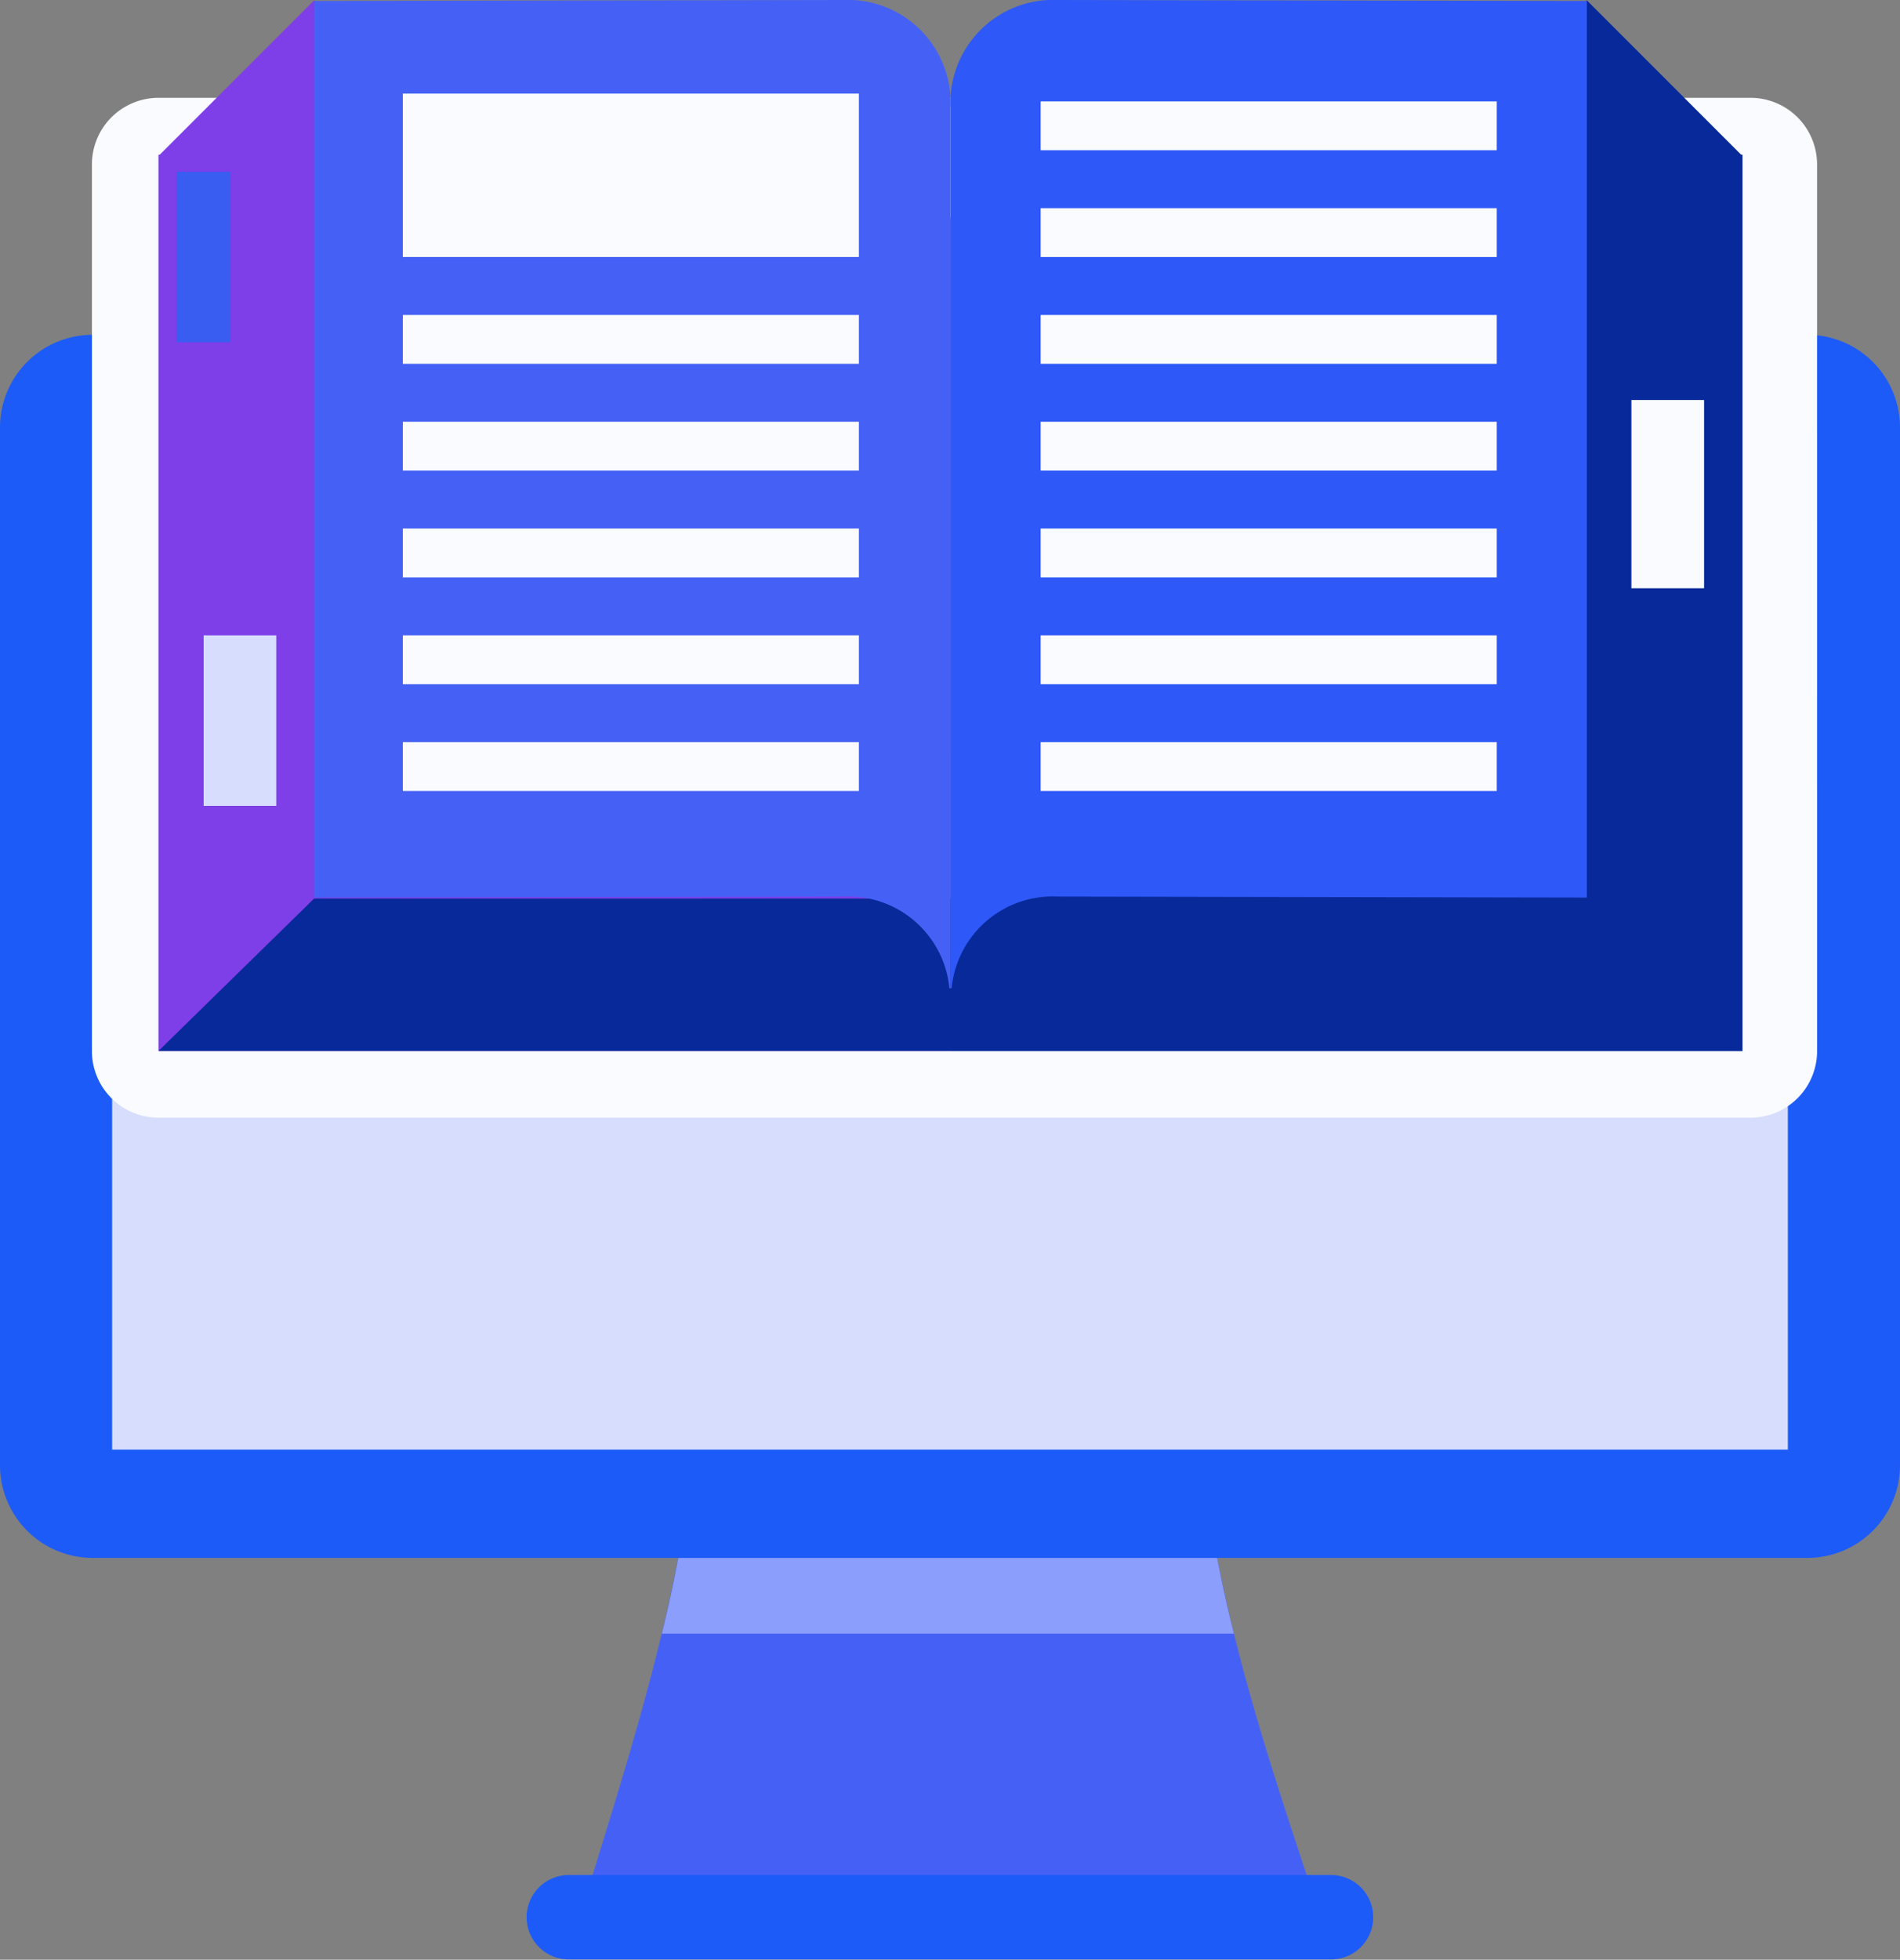 <svg id="_1" data-name="1" xmlns="http://www.w3.org/2000/svg" xmlns:xlink="http://www.w3.org/1999/xlink" width="63.019" height="64.975" viewBox="0 0 63.019 64.975">
  <rect x="0" y="0" width="63.019" height="64.975" fill="#808080" stroke="none"/>
  <defs>
    <clipPath id="clip-path">
      <rect id="Rectángulo_382268" data-name="Rectángulo 382268" width="63.019" height="64.975" fill="none"/>
    </clipPath>
    <clipPath id="clip-path-3">
      <rect id="Rectángulo_382247" data-name="Rectángulo 382247" width="18.977" height="5.925" fill="none"/>
    </clipPath>
  </defs>
  <g id="Grupo_1073378" data-name="Grupo 1073378" clip-path="url(#clip-path)">
    <g id="Grupo_1073377" data-name="Grupo 1073377" transform="translate(0 0)">
      <g id="Grupo_1073376" data-name="Grupo 1073376" clip-path="url(#clip-path)">
        <path id="Trazado_819455" data-name="Trazado 819455" d="M55.1,86.954H30.711l.365-1.182C33.1,79.2,35.6,71.36,34.108,64.363L34,63.853h17.81l-.158.667c-1.622,6.838.867,14.669,2.993,21.068Z" transform="translate(-11.394 -23.691)" fill="#4561f5"/>
        <g id="Grupo_1073375" data-name="Grupo 1073375" transform="translate(21.949 48.239)" opacity="0.87" style="mix-blend-mode: multiply;isolation: isolate">
          <g id="Grupo_1073374" data-name="Grupo 1073374">
            <g id="Grupo_1073373" data-name="Grupo 1073373" clip-path="url(#clip-path-3)">
              <path id="Trazado_819456" data-name="Trazado 819456" d="M53.873,82.619a41.554,41.554,0,0,1-1.056-5.925H35.951A45.236,45.236,0,0,1,34.9,82.619Z" transform="translate(-34.896 -76.694)" fill="#96a6fb"/>
            </g>
          </g>
        </g>
        <path id="Trazado_819465" data-name="Trazado 819465" d="M3.072,0H59.947a3.072,3.072,0,0,1,3.072,3.072V37.48a3.072,3.072,0,0,1-3.072,3.072H3.072A3.072,3.072,0,0,1,0,37.48V3.072A3.072,3.072,0,0,1,3.072,0Z" transform="translate(0 11.101)" fill="#1d5bf8"/>
        <rect id="Rectángulo_382249" data-name="Rectángulo 382249" width="55.58" height="33.37" transform="translate(3.719 14.692)" fill="#d7ddfd"/>
        <path id="Rectángulo_382250" data-name="Rectángulo 382250" d="M1.4,0H26.68a1.4,1.4,0,0,1,1.4,1.4v0a1.4,1.4,0,0,1-1.4,1.4H1.4A1.4,1.4,0,0,1,0,1.405v0A1.4,1.4,0,0,1,1.4,0Z" transform="translate(17.467 62.167)" fill="#1d5bf8"/>
        <path id="Trazado_819457" data-name="Trazado 819457" d="M50.508,78.787a1,1,0,1,1-1-1,1,1,0,0,1,1,1" transform="translate(-17.994 -28.859)" fill="#1d5bf8"/>
        <path id="Trazado_819458" data-name="Trazado 819458" d="M50.34,19.786a.594.594,0,1,1-.594-.594.594.594,0,0,1,.594.594" transform="translate(-18.236 -7.121)" fill="#84a2f6"/>
        <path id="Trazado_819459" data-name="Trazado 819459" d="M62.067,36.792a2.211,2.211,0,0,1-2.241,2.179H7.087a2.211,2.211,0,0,1-2.24-2.179V7.335a2.21,2.21,0,0,1,2.24-2.179H59.825a2.21,2.21,0,0,1,2.241,2.179Z" transform="translate(-1.798 -1.913)" fill="#f9fbfe"/>
        <path id="Trazado_819460" data-name="Trazado 819460" d="M34.627,7.256l-.46-2.1-15.52-.013L13.52.019,8.4,5.136H8.357V34.853h26.27Z" transform="translate(-3.101 -0.007)" fill="#7e3ee8"/>
        <path id="Trazado_819461" data-name="Trazado 819461" d="M50.123,34.853H76.392V5.136h-.045L71.229.018,66.111,5.136H50.893l-.771,2.12Z" transform="translate(-18.597 -0.007)" fill="#082999"/>
        <rect id="Rectángulo_382251" data-name="Rectángulo 382251" width="1.783" height="5.655" transform="translate(5.861 5.694)" fill="#395df1"/>
        <rect id="Rectángulo_382252" data-name="Rectángulo 382252" width="2.41" height="5.655" transform="translate(6.754 21.065)" fill="#d7ddfd"/>
        <rect id="Rectángulo_382253" data-name="Rectángulo 382253" width="2.411" height="6.241" transform="translate(54.11 13.262)" fill="#f9fbfe"/>
        <path id="Trazado_819462" data-name="Trazado 819462" d="M8.357,52.42H60.9l-5.163-5.054H13.52Z" transform="translate(-3.101 -17.574)" fill="#082999"/>
        <path id="Trazado_819463" data-name="Trazado 819463" d="M53.69,0,71.229.033V29.76L53.69,29.727a3.367,3.367,0,0,0-3.53,3.039h-.038V3.568A3.41,3.41,0,0,1,53.69,0" transform="translate(-18.596 0)" fill="#2e58f7"/>
        <rect id="Rectángulo_382254" data-name="Rectángulo 382254" width="15.128" height="1.619" transform="translate(34.516 10.443)" fill="#f9fbfe"/>
        <rect id="Rectángulo_382255" data-name="Rectángulo 382255" width="15.128" height="1.62" transform="translate(34.516 13.983)" fill="#f9fbfe"/>
        <rect id="Rectángulo_382256" data-name="Rectángulo 382256" width="15.128" height="1.619" transform="translate(34.516 17.525)" fill="#f9fbfe"/>
        <rect id="Rectángulo_382257" data-name="Rectángulo 382257" width="15.128" height="1.619" transform="translate(34.516 3.362)" fill="#f9fbfe"/>
        <rect id="Rectángulo_382258" data-name="Rectángulo 382258" width="15.128" height="1.62" transform="translate(34.516 6.902)" fill="#f9fbfe"/>
        <rect id="Rectángulo_382259" data-name="Rectángulo 382259" width="15.128" height="1.62" transform="translate(34.516 21.065)" fill="#f9fbfe"/>
        <rect id="Rectángulo_382260" data-name="Rectángulo 382260" width="15.128" height="1.62" transform="translate(34.516 24.606)" fill="#f9fbfe"/>
        <path id="Trazado_819464" data-name="Trazado 819464" d="M34.106,0,16.566.033V29.76l17.54-.033a3.367,3.367,0,0,1,3.53,3.039h.037V3.568A3.41,3.41,0,0,0,34.106,0" transform="translate(-6.146 0)" fill="#4561f5"/>
        <rect id="Rectángulo_382261" data-name="Rectángulo 382261" width="15.128" height="5.417" transform="translate(13.36 3.104)" fill="#f9fbfe"/>
        <rect id="Rectángulo_382262" data-name="Rectángulo 382262" width="15.128" height="1.619" transform="translate(13.36 10.443)" fill="#f9fbfe"/>
        <rect id="Rectángulo_382263" data-name="Rectángulo 382263" width="15.128" height="1.62" transform="translate(13.36 13.983)" fill="#f9fbfe"/>
        <rect id="Rectángulo_382264" data-name="Rectángulo 382264" width="15.128" height="1.619" transform="translate(13.36 17.525)" fill="#f9fbfe"/>
        <rect id="Rectángulo_382265" data-name="Rectángulo 382265" width="15.128" height="1.62" transform="translate(13.36 21.065)" fill="#f9fbfe"/>
        <rect id="Rectángulo_382266" data-name="Rectángulo 382266" width="15.128" height="1.62" transform="translate(13.36 24.606)" fill="#f9fbfe"/>
      </g>
    </g>
  </g>
</svg>
